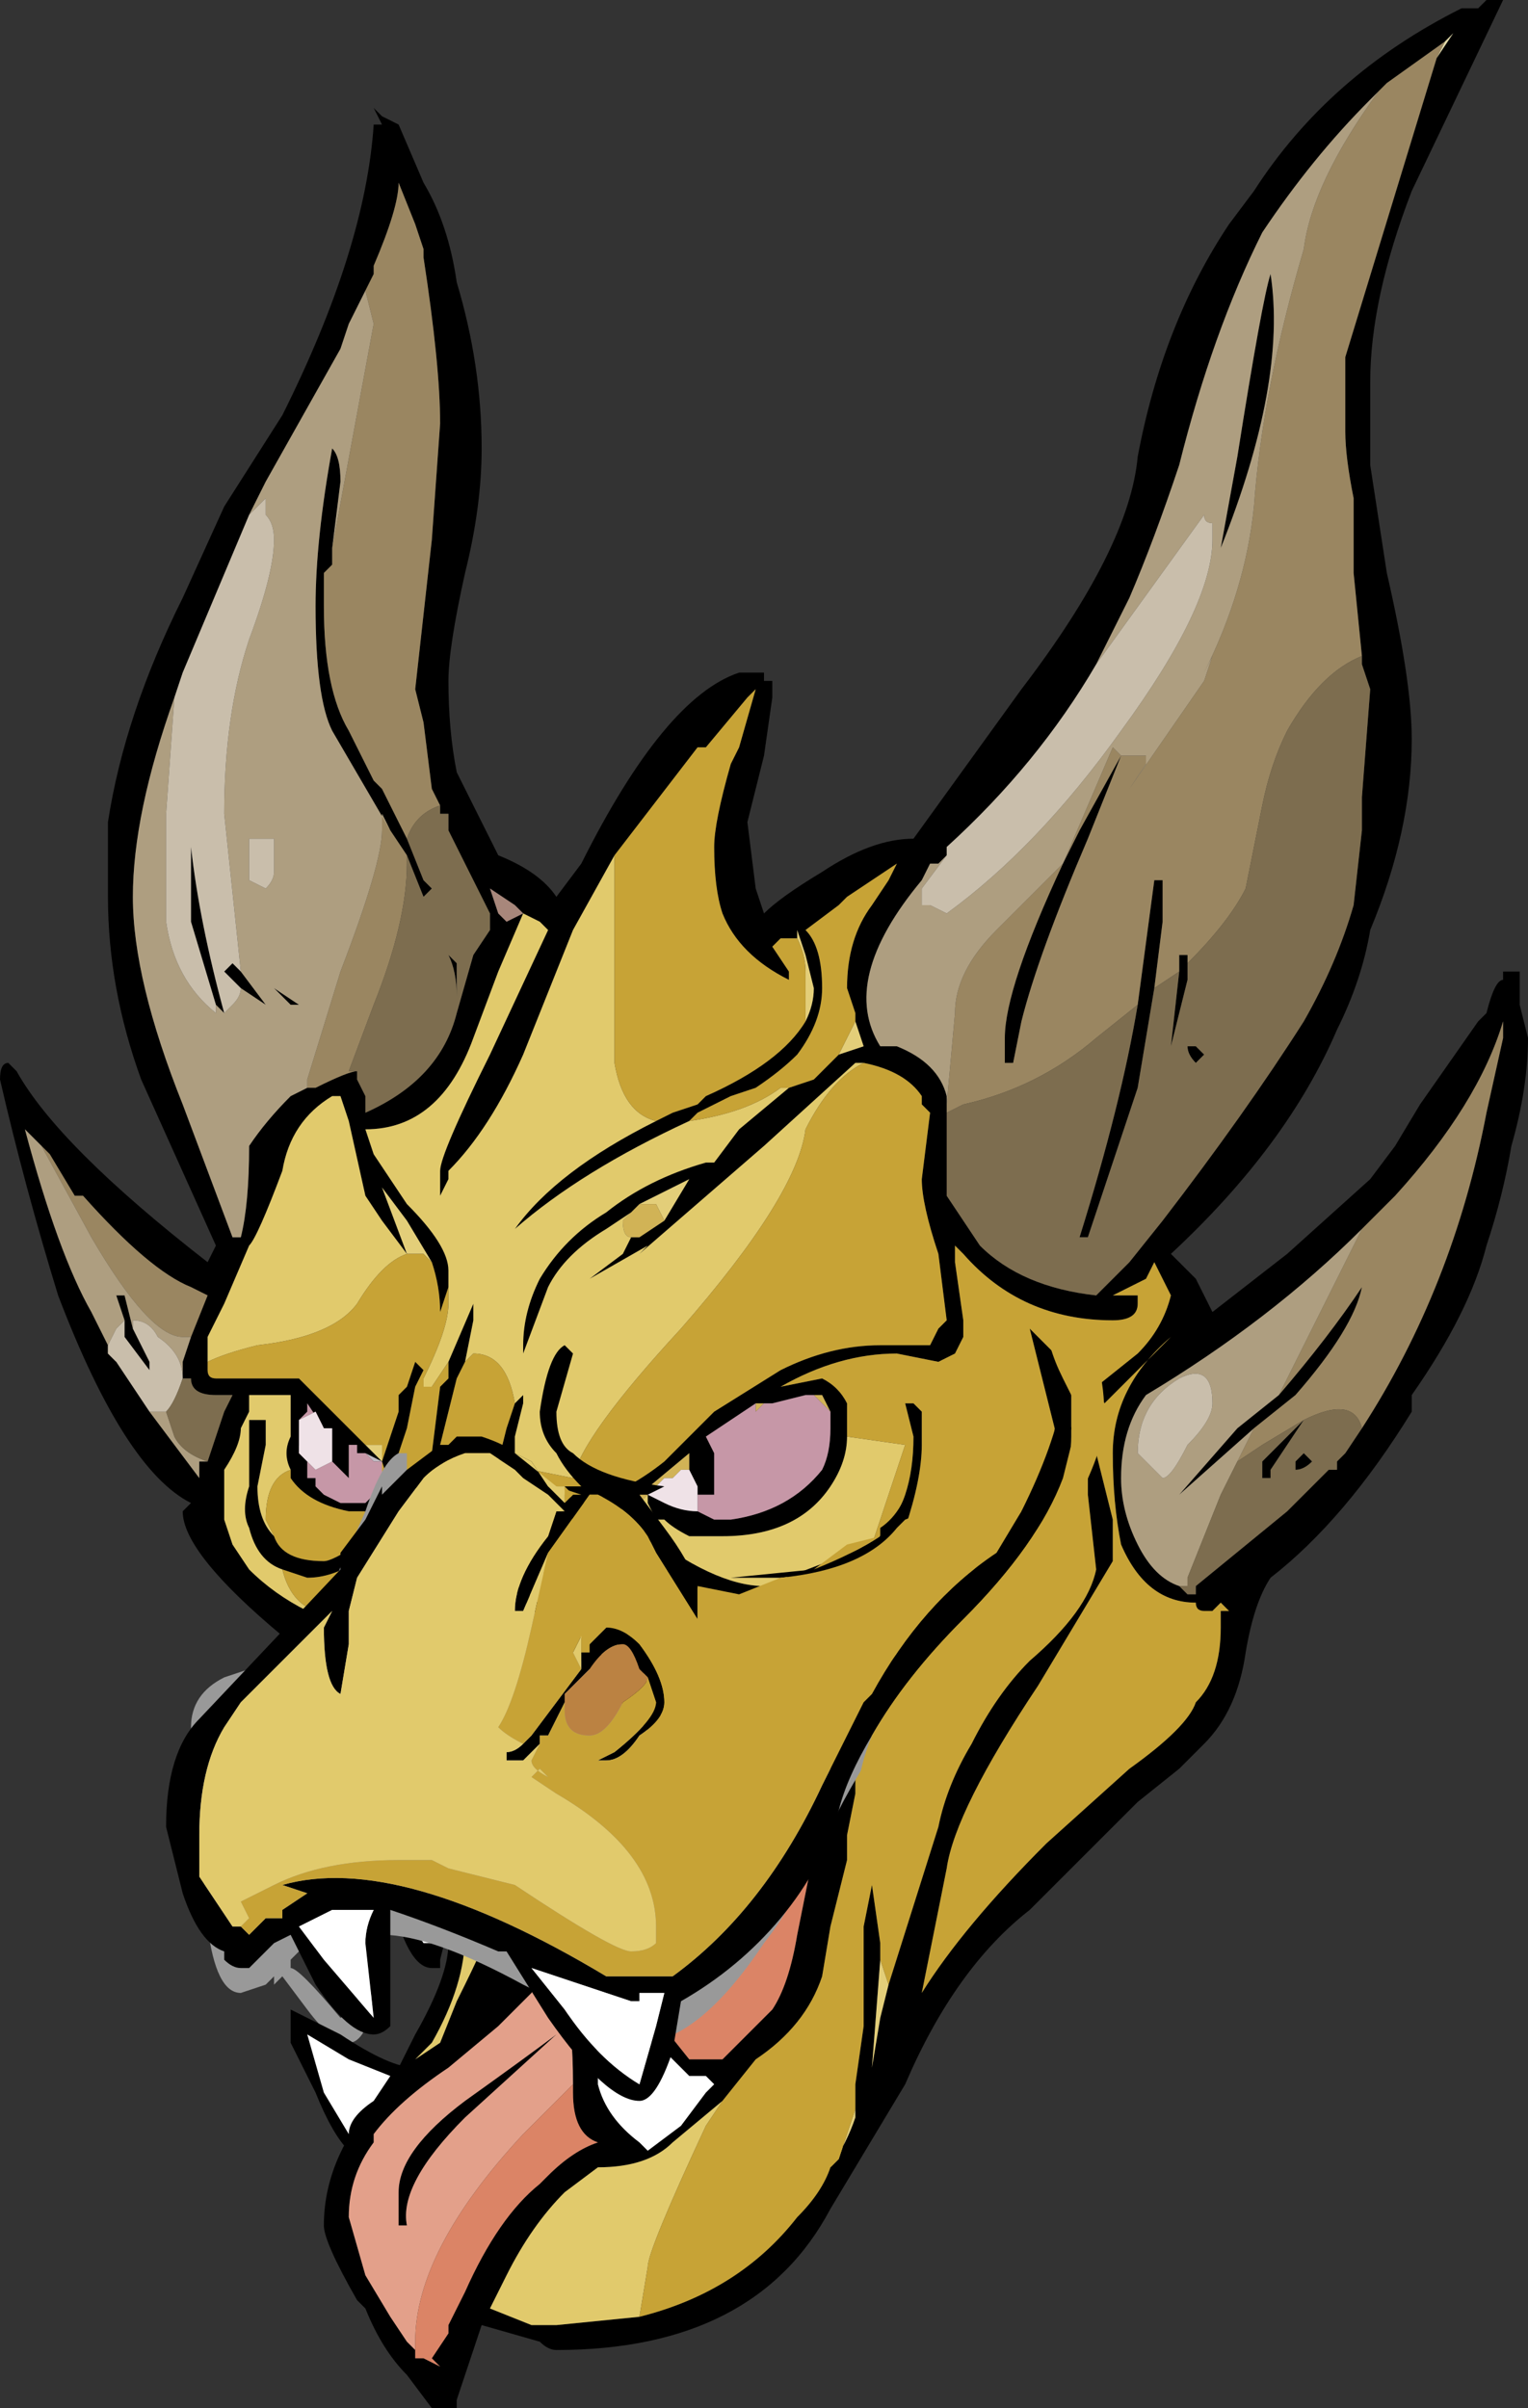 <?xml version="1.0" encoding="UTF-8" standalone="no"?>
<svg xmlns:ffdec="https://www.free-decompiler.com/flash" xmlns:xlink="http://www.w3.org/1999/xlink" ffdec:objectType="shape" height="14.5px" width="9.2px" xmlns="http://www.w3.org/2000/svg">
  <rect width="100%" height="100%" fill="#333333" stroke="none"/>
  <g transform="matrix(1.0, 0.0, 0.0, 1.0, 5.1, 11.0)">
    <path d="M3.6 -10.75 L3.25 -10.5 3.15 -10.4 Q2.8 -10.05 2.5 -9.6 2.2 -9.0 2.0 -8.2 1.85 -7.75 1.7 -7.4 L1.5 -7.0 Q1.15 -6.4 0.6 -5.9 L0.6 -5.85 0.55 -5.8 0.5 -5.8 0.45 -5.7 Q-0.05 -5.1 0.2 -4.7 L0.3 -4.7 Q0.55 -4.6 0.6 -4.4 L0.6 -4.3 0.6 -4.25 0.6 -3.8 0.8 -3.5 Q1.05 -3.25 1.5 -3.2 L1.7 -3.4 1.9 -3.65 Q2.4 -4.3 2.75 -4.85 2.95 -5.2 3.05 -5.55 L3.1 -6.0 3.1 -6.2 3.15 -6.85 3.1 -7.0 3.1 -7.05 3.05 -7.55 3.05 -8.0 Q3.0 -8.25 3.0 -8.4 L3.0 -8.85 3.55 -10.65 3.65 -10.8 3.6 -10.75 M1.65 -6.45 L1.45 -5.95 Q1.15 -5.25 1.05 -4.85 L1.0 -4.6 0.95 -4.6 0.95 -4.75 Q0.95 -5.05 1.3 -5.8 L1.4 -6.0 1.65 -6.45 1.65 -6.45 M1.75 -4.95 L1.85 -5.7 1.9 -5.7 1.9 -5.45 1.85 -5.05 1.75 -4.45 1.45 -3.55 1.4 -3.55 Q1.65 -4.35 1.75 -4.95 M2.0 -5.15 L2.0 -5.25 2.05 -5.25 2.05 -5.2 2.05 -5.1 1.95 -4.7 2.0 -5.15 M3.95 -11.0 L3.4 -9.85 Q3.15 -9.2 3.15 -8.7 L3.15 -8.2 3.25 -7.55 Q3.4 -6.9 3.4 -6.55 3.4 -6.0 3.15 -5.4 3.1 -5.1 2.95 -4.8 2.65 -4.1 1.95 -3.45 L2.1 -3.3 2.2 -3.1 2.65 -3.45 3.15 -3.9 3.3 -4.1 3.45 -4.35 3.8 -4.85 3.85 -4.9 Q3.9 -5.1 3.95 -5.1 L3.95 -5.15 4.05 -5.15 4.05 -4.95 4.1 -4.75 Q4.1 -4.45 4.0 -4.1 3.95 -3.8 3.85 -3.5 3.75 -3.1 3.4 -2.6 L3.4 -2.5 Q3.0 -1.85 2.55 -1.5 2.45 -1.35 2.4 -1.05 2.35 -0.7 2.15 -0.5 L2.0 -0.35 1.75 -0.15 1.1 0.5 Q0.65 0.85 0.35 1.55 L-0.1 2.3 Q-0.55 3.15 -1.75 3.15 -1.8 3.15 -1.85 3.1 L-2.2 3.0 -2.35 3.45 -2.35 3.5 -2.5 3.5 -2.65 3.3 Q-2.8 3.15 -2.9 2.9 L-2.95 2.85 Q-3.15 2.5 -3.15 2.4 -3.15 1.95 -2.75 1.55 L-2.6 1.25 Q-2.4 0.9 -2.4 0.7 L-2.4 0.6 -2.45 0.8 -2.45 0.85 -2.5 0.85 Q-2.65 0.85 -2.75 0.4 L-3.4 -1.15 Q-4.0 -1.65 -4.0 -1.9 L-3.95 -1.95 Q-4.35 -2.15 -4.75 -3.2 -4.95 -3.85 -5.1 -4.5 -5.1 -4.6 -5.05 -4.6 L-5.0 -4.55 Q-4.75 -4.1 -3.85 -3.4 L-3.8 -3.5 -4.25 -4.5 Q-4.45 -5.05 -4.45 -5.6 L-4.45 -6.05 Q-4.35 -6.7 -4.0 -7.4 L-3.75 -7.95 -3.4 -8.5 Q-2.9 -9.5 -2.85 -10.25 L-2.8 -10.25 -2.85 -10.35 -2.8 -10.3 -2.7 -10.25 -2.55 -9.9 Q-2.4 -9.65 -2.35 -9.3 -2.2 -8.8 -2.2 -8.3 -2.2 -7.95 -2.3 -7.55 -2.4 -7.1 -2.4 -6.9 -2.4 -6.6 -2.35 -6.35 -2.25 -6.15 -2.1 -5.85 -1.85 -5.75 -1.75 -5.6 L-1.6 -5.8 Q-1.1 -6.8 -0.65 -6.95 L-0.55 -6.95 Q-0.55 -7.0 -0.55 -6.95 L-0.5 -6.95 -0.5 -6.9 -0.45 -6.9 Q-0.45 -6.85 -0.45 -6.8 L-0.5 -6.45 -0.6 -6.05 -0.55 -5.65 -0.5 -5.5 Q-0.4 -5.6 -0.15 -5.75 0.15 -5.95 0.4 -5.95 L1.05 -6.85 Q1.7 -7.7 1.75 -8.25 1.9 -9.05 2.3 -9.65 L2.45 -9.85 Q2.9 -10.55 3.7 -10.95 L3.8 -10.95 3.85 -11.0 3.95 -11.0 M2.35 -8.25 Q2.5 -9.2 2.55 -9.35 2.65 -8.7 2.25 -7.7 L2.35 -8.25 M3.1 -2.4 Q3.65 -3.25 3.85 -4.3 L3.95 -4.75 3.95 -4.85 Q3.8 -4.35 3.3 -3.8 L3.1 -3.6 Q2.55 -3.05 1.8 -2.6 1.65 -2.4 1.65 -2.1 1.65 -1.9 1.75 -1.7 1.85 -1.5 2.0 -1.45 L2.05 -1.4 2.1 -1.4 2.1 -1.45 2.65 -1.9 2.9 -2.15 2.95 -2.15 2.95 -2.2 3.0 -2.25 3.1 -2.4 M2.6 -2.6 Q2.9 -2.95 3.1 -3.25 3.05 -3.0 2.7 -2.6 L2.45 -2.4 2.0 -2.0 2.35 -2.4 2.6 -2.6 M2.65 -2.35 L2.75 -2.45 2.55 -2.15 2.55 -2.1 2.5 -2.1 2.5 -2.2 2.65 -2.35 M0.05 -4.9 L0.0 -5.05 Q0.0 -5.35 0.15 -5.55 L0.25 -5.7 0.3 -5.8 0.0 -5.6 -0.05 -5.55 -0.25 -5.4 Q-0.15 -5.3 -0.15 -5.05 -0.15 -4.85 -0.3 -4.65 -0.4 -4.55 -0.55 -4.45 L-0.7 -4.4 -0.9 -4.3 -0.95 -4.25 Q-1.6 -3.95 -2.0 -3.6 -1.75 -3.95 -1.15 -4.25 L-1.05 -4.3 -0.9 -4.35 -0.85 -4.4 Q-0.4 -4.6 -0.25 -4.85 -0.2 -4.95 -0.2 -5.05 L-0.25 -5.25 -0.3 -5.4 -0.3 -5.35 Q-0.35 -5.35 -0.4 -5.35 L-0.45 -5.3 -0.35 -5.15 -0.35 -5.1 Q-0.65 -5.25 -0.75 -5.5 -0.8 -5.65 -0.8 -5.9 -0.8 -6.05 -0.7 -6.4 L-0.65 -6.5 -0.55 -6.85 -0.6 -6.8 -0.85 -6.5 -0.9 -6.5 -1.4 -5.85 -1.65 -5.4 -1.95 -4.65 Q-2.15 -4.2 -2.4 -3.95 L-2.4 -3.9 -2.45 -3.8 -2.45 -3.95 Q-2.45 -4.05 -2.15 -4.65 L-1.8 -5.4 -1.85 -5.45 -1.95 -5.5 -2.1 -5.15 -2.25 -4.75 Q-2.45 -4.2 -2.9 -4.2 L-2.85 -4.05 -2.65 -3.75 Q-2.4 -3.5 -2.4 -3.35 L-2.4 -3.25 -2.45 -3.1 Q-2.45 -3.25 -2.5 -3.4 L-2.65 -3.65 -2.8 -3.85 -2.65 -3.45 -2.8 -3.65 -2.9 -3.8 -3.0 -4.25 -3.05 -4.4 -3.1 -4.4 Q-3.35 -4.25 -3.4 -3.95 -3.55 -3.55 -3.6 -3.5 L-3.75 -3.15 -3.85 -2.95 -3.85 -2.8 -3.85 -2.75 Q-3.85 -2.7 -3.8 -2.7 L-3.3 -2.7 -2.9 -2.3 -2.8 -2.2 -2.7 -2.5 -2.7 -2.6 -2.65 -2.65 -2.6 -2.8 -2.55 -2.75 -2.6 -2.65 -2.65 -2.4 -2.75 -2.1 Q-2.65 -2.1 -2.45 -2.1 L-2.5 -2.25 -2.45 -2.65 -2.4 -2.7 -2.4 -2.8 -2.25 -3.15 -2.25 -3.05 -2.3 -2.8 -2.35 -2.7 -2.45 -2.3 -2.4 -2.0 -2.65 -2.0 -1.25 -0.85 -1.4 -1.15 -1.55 -1.3 -1.35 -1.55 -1.25 -1.5 -1.25 -1.4 -1.4 -1.35 -1.05 -0.5 -1.15 0.55 0.9 -1.7 1.05 -1.9 Q1.25 -2.15 1.25 -2.4 L1.1 -3.0 1.35 -2.75 1.35 -2.35 Q1.35 -1.85 0.65 -1.3 L0.4 -1.0 Q0.2 -0.65 0.05 -0.35 L0.05 -0.2 0.0 0.05 0.0 0.2 -0.1 0.6 -0.15 0.9 Q-0.25 1.2 -0.55 1.4 L-0.75 1.65 -1.05 1.9 Q-1.2 2.05 -1.5 2.05 L-1.7 2.2 Q-1.9 2.4 -2.05 2.7 L-2.15 2.9 -1.9 3.0 -1.75 3.0 -1.25 2.95 Q-0.65 2.8 -0.3 2.35 -0.15 2.2 -0.1 2.05 0.0 1.9 0.05 1.75 L0.05 1.7 0.05 1.55 0.1 1.2 0.1 0.6 0.15 0.35 0.2 0.7 0.2 0.8 0.15 1.45 0.2 1.15 0.25 0.95 0.55 0.0 Q0.6 -0.25 0.75 -0.5 0.9 -0.8 1.1 -1.0 1.45 -1.3 1.5 -1.55 L1.45 -2.0 1.45 -2.1 Q1.45 -2.2 1.5 -2.25 L1.6 -1.85 1.6 -1.6 1.15 -0.85 Q0.65 -0.1 0.6 0.25 L0.45 1.0 Q0.7 0.6 1.2 0.1 L1.7 -0.35 Q2.05 -0.6 2.1 -0.75 2.25 -0.9 2.25 -1.2 L2.25 -1.3 2.3 -1.3 2.25 -1.35 2.2 -1.3 2.15 -1.3 Q2.1 -1.3 2.1 -1.35 1.8 -1.35 1.65 -1.7 1.6 -1.95 1.6 -2.25 1.6 -2.65 1.95 -2.95 L1.55 -2.55 1.5 -2.65 1.75 -2.85 Q1.9 -3.0 1.95 -3.2 L1.85 -3.4 1.8 -3.3 1.6 -3.2 1.75 -3.2 1.75 -3.15 Q1.75 -3.05 1.6 -3.05 1.05 -3.05 0.7 -3.45 L0.65 -3.5 0.65 -3.4 0.7 -3.05 0.7 -2.95 0.65 -2.85 0.55 -2.8 0.3 -2.85 Q-0.05 -2.85 -0.4 -2.65 L-0.15 -2.7 Q-0.05 -2.65 0.0 -2.55 L0.0 -2.35 Q0.0 -2.2 -0.1 -2.05 -0.3 -1.75 -0.75 -1.75 L-0.95 -1.75 Q-1.05 -1.8 -1.1 -1.85 L-1.15 -1.85 -1.2 -1.95 -1.2 -2.0 -1.1 -1.95 Q-1.0 -1.9 -0.9 -1.9 L-0.8 -1.85 -0.7 -1.85 Q-0.35 -1.9 -0.15 -2.15 -0.1 -2.25 -0.1 -2.4 L-0.1 -2.5 -0.15 -2.6 -0.2 -2.6 -0.25 -2.6 -0.45 -2.55 -0.55 -2.55 -0.85 -2.35 -0.8 -2.25 -0.8 -2.0 -0.9 -2.0 -0.9 -2.05 -0.95 -2.15 -0.95 -2.25 -1.25 -2.0 -1.25 -1.95 -1.4 -1.9 -1.65 -1.85 -2.1 -2.2 -2.05 -2.4 -2.0 -2.55 -1.95 -2.6 -1.95 -2.55 -2.0 -2.35 -2.0 -2.2 -2.0 -2.15 -1.6 -1.95 Q-1.35 -2.0 -1.1 -2.2 L-0.8 -2.5 -0.4 -2.75 Q-0.1 -2.9 0.2 -2.9 L0.5 -2.9 0.55 -3.0 0.6 -3.05 0.55 -3.45 Q0.45 -3.75 0.45 -3.9 L0.5 -4.3 0.45 -4.35 0.45 -4.4 Q0.35 -4.55 0.1 -4.6 L0.05 -4.6 -0.5 -4.1 -1.25 -3.45 -1.2 -3.5 -1.55 -3.3 -1.35 -3.45 -1.3 -3.55 -1.25 -3.55 -1.1 -3.65 -0.95 -3.9 -1.25 -3.75 -1.3 -3.7 -1.45 -3.6 Q-1.7 -3.45 -1.8 -3.25 L-1.95 -2.85 -1.95 -2.9 Q-1.95 -3.1 -1.85 -3.3 -1.7 -3.55 -1.45 -3.7 -1.2 -3.9 -0.85 -4.0 L-0.8 -4.0 -0.65 -4.2 -0.35 -4.45 -0.2 -4.5 -0.05 -4.65 0.1 -4.7 0.05 -4.85 0.05 -4.9 M-0.55 -2.55 L-0.55 -2.55 -0.6 -2.55 -0.55 -2.55 M0.65 -3.5 L0.65 -3.5 M-2.8 -2.05 L-2.75 -2.05 -2.8 -2.2 -2.9 -2.25 -2.95 -2.25 -2.95 -2.3 -3.0 -2.3 -3.0 -2.1 -3.1 -2.2 -3.1 -2.4 -3.15 -2.4 -3.25 -2.55 -3.25 -2.5 -3.3 -2.45 -3.3 -2.3 -3.25 -2.2 -3.25 -2.1 -3.2 -2.1 -3.2 -2.05 -3.15 -2.0 -3.05 -1.95 -2.9 -1.95 -2.8 -2.05 M-2.65 -3.45 L-2.65 -3.45 M2.1 -4.7 L2.15 -4.65 2.1 -4.6 Q2.05 -4.65 2.05 -4.7 L2.1 -4.7 M2.0 -3.05 L2.0 -3.05 M2.7 -2.15 L2.7 -2.2 2.75 -2.25 2.8 -2.2 Q2.75 -2.15 2.7 -2.15 M0.15 -1.7 Q0.3 -1.85 0.35 -2.0 0.4 -2.15 0.4 -2.35 L0.35 -2.55 0.4 -2.55 0.45 -2.5 0.45 -2.3 Q0.45 -2.1 0.35 -1.8 L0.1 -1.45 0.0 -1.4 -0.45 -1.35 Q-0.8 -1.35 -1.0 -1.5 L-1.05 -1.55 -1.25 -1.8 Q-0.8 -1.45 -0.5 -1.45 L0.15 -1.7 M2.45 -1.55 L2.45 -1.55 M-2.9 -9.25 L-3.0 -9.05 -3.05 -8.9 -3.5 -8.1 -3.6 -7.9 -4.0 -6.95 -4.05 -6.8 Q-4.3 -6.1 -4.3 -5.6 -4.3 -5.1 -4.0 -4.35 L-3.7 -3.55 -3.65 -3.55 Q-3.6 -3.75 -3.6 -4.1 -3.5 -4.25 -3.35 -4.4 L-3.25 -4.45 -3.2 -4.45 Q-3.0 -4.55 -2.95 -4.55 L-2.95 -4.5 -2.9 -4.4 -2.9 -4.3 Q-2.45 -4.5 -2.35 -4.9 L-2.25 -5.25 -2.15 -5.4 -2.15 -5.5 -2.4 -6.0 -2.4 -6.1 -2.45 -6.1 -2.45 -6.15 -2.5 -6.25 -2.55 -6.65 -2.6 -6.85 -2.5 -7.75 -2.45 -8.45 Q-2.45 -8.8 -2.55 -9.45 L-2.55 -9.5 -2.6 -9.65 -2.7 -9.9 Q-2.7 -9.75 -2.85 -9.4 L-2.85 -9.35 -2.9 -9.25 M-3.65 -5.15 L-3.5 -4.95 -3.65 -5.05 -3.7 -5.1 -3.75 -5.15 -3.7 -5.2 -3.65 -5.15 M-3.75 -4.9 L-3.8 -4.95 -3.95 -5.45 -3.95 -5.9 Q-3.9 -5.45 -3.75 -4.9 M-2.75 -6.0 L-3.1 -6.6 Q-3.2 -6.8 -3.2 -7.35 -3.2 -7.75 -3.1 -8.3 -3.05 -8.25 -3.05 -8.1 L-3.1 -7.7 -3.1 -7.6 -3.15 -7.55 -3.15 -7.35 Q-3.15 -6.85 -3.0 -6.6 L-2.85 -6.3 -2.8 -6.25 -2.65 -5.95 -2.55 -5.7 -2.5 -5.65 -2.55 -5.6 -2.65 -5.85 -2.75 -6.0 M-2.0 -5.55 L-2.15 -5.65 -2.1 -5.5 -2.05 -5.45 -1.95 -5.5 -2.0 -5.55 M-2.4 -5.25 L-2.35 -5.2 -2.35 -5.1 Q-2.35 -5.05 -2.35 -5.0 -2.35 -5.15 -2.4 -5.25 M-4.8 -4.05 L-4.95 -4.2 Q-4.75 -3.45 -4.55 -3.1 L-4.4 -2.8 -4.2 -2.5 -3.9 -2.1 -3.9 -2.2 -3.85 -2.2 -3.75 -2.5 -3.7 -2.6 -3.8 -2.6 Q-3.95 -2.6 -3.95 -2.7 L-4.0 -2.7 -4.0 -2.8 -3.95 -2.95 -3.85 -3.2 -3.95 -3.25 Q-4.2 -3.35 -4.6 -3.8 L-4.65 -3.8 -4.8 -4.05 M-4.35 -3.05 L-4.4 -3.2 -4.35 -3.2 -4.3 -3.0 -4.2 -2.8 -4.2 -2.75 -4.35 -2.95 -4.35 -3.05 M-3.45 -5.05 L-3.3 -4.95 -3.35 -4.95 -3.45 -5.05 M-3.35 -2.15 Q-3.4 -2.25 -3.35 -2.35 L-3.35 -2.6 -3.6 -2.6 -3.6 -2.5 -3.65 -2.4 Q-3.65 -2.3 -3.75 -2.15 L-3.75 -1.85 -3.7 -1.7 -3.6 -1.55 Q-3.45 -1.4 -3.25 -1.3 L-3.2 -1.3 -2.95 -1.6 Q-3.1 -1.5 -3.25 -1.5 L-3.4 -1.55 Q-3.55 -1.6 -3.6 -1.8 -3.65 -1.9 -3.6 -2.05 L-3.6 -2.45 -3.5 -2.45 -3.5 -2.3 -3.55 -2.05 Q-3.55 -1.85 -3.45 -1.75 -3.4 -1.6 -3.15 -1.6 -3.1 -1.6 -2.95 -1.7 L-2.9 -1.9 -3.0 -1.9 Q-3.25 -1.95 -3.35 -2.1 L-3.35 -2.15 M-1.7 1.05 L-1.15 1.15 -0.95 1.4 -0.75 1.4 -0.45 1.1 Q-0.35 0.95 -0.3 0.65 L-0.2 0.15 -0.5 0.3 Q-0.65 1.05 -0.95 1.05 -1.05 1.05 -1.15 0.85 L-1.8 0.85 -1.9 1.0 -2.1 1.2 -2.4 1.45 Q-2.7 1.65 -2.85 1.85 L-2.85 1.9 Q-3.0 2.1 -3.0 2.35 L-2.9 2.7 -2.75 2.95 -2.65 3.1 -2.6 3.15 -2.6 3.2 -2.55 3.2 -2.45 3.25 -2.5 3.2 -2.4 3.05 -2.4 3.0 -2.3 2.8 Q-2.1 2.35 -1.85 2.15 L-1.8 2.1 Q-1.65 1.95 -1.5 1.9 -1.65 1.85 -1.65 1.6 L-1.65 1.55 Q-1.65 1.2 -1.7 1.05 M-0.8 1.55 L-0.85 1.5 -0.95 1.5 -1.2 1.25 -1.55 1.0 -1.5 1.4 -1.5 1.55 Q-1.45 1.75 -1.25 1.9 L-1.2 1.95 -1.0 1.8 -0.85 1.6 -0.8 1.55 M-2.35 0.2 L-2.65 0.55 -2.55 0.7 -2.5 0.7 -2.5 0.65 Q-2.45 0.35 -2.35 0.2 M-2.35 0.35 L-2.3 0.55 -2.3 0.65 Q-2.3 0.95 -2.5 1.3 L-2.6 1.4 -2.45 1.3 -2.35 1.05 Q-2.15 0.65 -2.15 0.6 L-2.35 0.35 M-2.3 1.75 Q-2.7 2.15 -2.65 2.4 L-2.7 2.4 -2.7 2.2 Q-2.7 1.95 -2.3 1.65 -1.95 1.4 -1.75 1.25 L-2.3 1.75 M-2.45 3.4 L-2.45 3.4" fill="#000000" fill-rule="evenodd" stroke="none"/>
    <path d="M-0.8 1.55 L-0.85 1.6 -1.0 1.8 -1.2 1.95 -1.25 1.9 Q-1.45 1.75 -1.5 1.55 L-1.5 1.4 -1.55 1.0 -1.2 1.25 -0.95 1.5 -0.85 1.5 -0.8 1.55 M-2.35 0.2 Q-2.45 0.35 -2.5 0.65 L-2.5 0.7 -2.55 0.7 -2.65 0.55 -2.35 0.2" fill="#ffffff" fill-rule="evenodd" stroke="none"/>
    <path d="M-0.05 -4.65 L0.05 -4.85 0.05 -4.9 0.05 -4.85 0.1 -4.7 -0.05 -4.65 M0.65 -3.5 L0.65 -3.5 M0.25 0.95 L0.2 1.15 0.15 1.45 0.2 0.8 0.25 0.95 M0.05 1.7 L0.05 1.75 Q0.0 1.9 -0.1 2.05 L-0.05 2.0 0.05 1.7 M-1.4 -1.35 L-1.25 -1.4 -1.4 -1.35 M-2.8 -2.2 L-2.9 -2.3 -2.8 -2.3 -2.8 -2.2 M-2.65 -3.45 L-2.8 -3.85 -2.65 -3.65 -2.5 -3.4 -2.55 -3.45 -2.65 -3.45 M-0.3 -5.35 L-0.3 -5.4 -0.25 -5.25 -0.2 -5.05 Q-0.2 -4.95 -0.25 -4.85 L-0.25 -5.15 Q-0.25 -5.25 -0.3 -5.35 M0.1 -1.45 L0.0 -1.4 0.1 -1.45 M-1.1 -3.65 L-1.15 -3.75 -1.25 -3.75 -0.95 -3.9 -1.1 -3.65" fill="#e3ce79" fill-rule="evenodd" stroke="none"/>
    <path d="M-1.3 -3.55 Q-1.35 -3.55 -1.35 -3.65 L-1.3 -3.7 -1.25 -3.75 -1.15 -3.75 -1.1 -3.65 -1.25 -3.55 -1.3 -3.55 M-2.0 -2.2 L-2.0 -2.35 -2.0 -2.2 M-1.25 -1.95 L-1.25 -2.0 -0.95 -2.25 -0.95 -2.15 -1.0 -2.15 -1.05 -2.1 -1.1 -2.1 -1.2 -2.0 -1.25 -1.95 M-0.55 -2.55 L-0.55 -2.55 -0.45 -2.55 -0.5 -2.55 -0.55 -2.5 -0.55 -2.55 M-0.2 -2.6 L-0.15 -2.6 -0.1 -2.5 -0.2 -2.6 M-1.4 -1.15 L-1.25 -0.85 -1.4 -1.15 M-2.65 -2.0 L-2.4 -2.0 -2.65 -2.0" fill="#d1b356" fill-rule="evenodd" stroke="none"/>
    <path d="M-0.1 -2.4 L-0.1 -2.4" fill="#e9d894" fill-rule="evenodd" stroke="none"/>
    <path d="M3.55 -10.65 L3.6 -10.75 3.65 -10.8 3.55 -10.65" fill="#e1d9a8" fill-rule="evenodd" stroke="none"/>
    <path d="M-0.55 -2.55 L-0.6 -2.55 -0.55 -2.55 M-3.25 -2.5 L-3.25 -2.55 -3.25 -2.5 M-2.9 -2.25 L-2.8 -2.2 -2.85 -2.2 -2.9 -2.25 M-2.8 -2.15 L-2.8 -2.2 -2.8 -2.15" fill="#c1bac2" fill-rule="evenodd" stroke="none"/>
    <path d="M-0.9 -2.0 L-0.8 -2.0 -0.8 -2.25 -0.85 -2.35 -0.55 -2.55 -0.55 -2.5 -0.5 -2.55 -0.45 -2.55 -0.25 -2.6 -0.2 -2.6 -0.1 -2.5 -0.1 -2.4 Q-0.1 -2.25 -0.15 -2.15 -0.35 -1.9 -0.7 -1.85 L-0.8 -1.85 -0.9 -1.9 -0.9 -2.0 M-0.6 -2.55 L-0.55 -2.55 -0.6 -2.55 M-2.8 -2.05 L-2.9 -1.95 -3.05 -1.95 -3.15 -2.0 -3.2 -2.05 -3.2 -2.1 -3.25 -2.1 -3.25 -2.2 -3.3 -2.3 -3.3 -2.25 -3.2 -2.15 -3.1 -2.2 -3.0 -2.1 -3.0 -2.3 -2.95 -2.3 -2.95 -2.25 -2.9 -2.25 -2.85 -2.2 -2.8 -2.2 -2.8 -2.15 -2.8 -2.05 M-3.3 -2.45 L-3.25 -2.5 -3.25 -2.55 -3.15 -2.4 -3.2 -2.5 -3.3 -2.45 M-0.1 -2.4 L-0.1 -2.4" fill="#c697a7" fill-rule="evenodd" stroke="none"/>
    <path d="M-0.95 -2.15 L-0.9 -2.05 -0.9 -2.0 -0.9 -1.9 Q-1.0 -1.9 -1.1 -1.95 L-1.2 -2.0 -1.2 -1.95 -1.2 -2.0 -1.1 -2.1 -1.05 -2.1 -1.0 -2.15 -0.95 -2.15 M-3.3 -2.3 L-3.3 -2.45 -3.2 -2.5 -3.15 -2.4 -3.1 -2.4 -3.1 -2.2 -3.2 -2.15 -3.3 -2.25 -3.3 -2.3" fill="#efe2e7" fill-rule="evenodd" stroke="none"/>
    <path d="M-1.8 0.85 L-1.7 1.05 Q-1.65 1.2 -1.65 1.55 L-1.95 1.85 Q-2.6 2.55 -2.6 3.1 L-2.6 3.15 -2.65 3.1 -2.75 2.95 -2.9 2.7 -3.0 2.35 Q-3.0 2.1 -2.85 1.9 L-2.85 1.85 Q-2.7 1.65 -2.4 1.45 L-2.1 1.2 -1.9 1.0 -1.8 0.85 M-2.3 1.75 L-1.75 1.25 Q-1.95 1.4 -2.3 1.65 -2.7 1.95 -2.7 2.2 L-2.7 2.4 -2.65 2.4 Q-2.7 2.15 -2.3 1.75" fill="#e3a08a" fill-rule="evenodd" stroke="none"/>
    <path d="M-1.8 0.85 L-1.15 0.85 Q-1.05 1.05 -0.95 1.05 -0.65 1.05 -0.5 0.3 L-0.2 0.15 -0.3 0.65 Q-0.35 0.95 -0.45 1.1 L-0.75 1.4 -0.95 1.4 -1.15 1.15 -1.7 1.05 -1.8 0.85 M-1.65 1.55 L-1.65 1.6 Q-1.65 1.85 -1.5 1.9 -1.65 1.95 -1.8 2.1 L-1.85 2.15 Q-2.1 2.35 -2.3 2.8 L-2.4 3.0 -2.4 3.05 -2.5 3.2 -2.45 3.25 -2.55 3.2 -2.6 3.2 -2.6 3.15 -2.6 3.1 Q-2.6 2.55 -1.95 1.85 L-1.65 1.55" fill="#db8466" fill-rule="evenodd" stroke="none"/>
    <path d="M-2.0 -5.55 L-1.95 -5.5 -2.05 -5.45 -2.1 -5.5 -2.15 -5.65 -2.0 -5.55" fill="#a8877b" fill-rule="evenodd" stroke="none"/>
    <path d="M-0.95 -4.25 Q-0.6 -4.3 -0.4 -4.45 L-0.35 -4.45 -0.65 -4.2 -0.8 -4.0 -0.85 -4.0 Q-1.2 -3.9 -1.45 -3.7 -1.7 -3.55 -1.85 -3.3 -1.95 -3.1 -1.95 -2.9 L-1.95 -2.85 -1.8 -3.25 Q-1.7 -3.45 -1.45 -3.6 L-1.3 -3.7 -1.35 -3.65 Q-1.35 -3.55 -1.3 -3.55 L-1.35 -3.45 -1.55 -3.3 -1.2 -3.5 -1.25 -3.45 -0.5 -4.1 0.05 -4.6 0.1 -4.6 Q-0.1 -4.5 -0.25 -4.2 -0.3 -3.8 -1.0 -3.0 -1.6 -2.35 -1.65 -2.1 L-1.9 -2.15 -2.0 -2.15 -2.0 -2.2 -2.0 -2.35 -1.95 -2.55 -1.95 -2.6 -2.0 -2.55 Q-2.05 -2.85 -2.25 -2.85 L-2.3 -2.8 -2.25 -3.05 -2.25 -3.15 -2.4 -2.8 -2.5 -2.65 -2.55 -2.65 -2.55 -2.7 Q-2.4 -3.0 -2.4 -3.15 L-2.4 -3.25 -2.4 -3.35 Q-2.4 -3.5 -2.65 -3.75 L-2.85 -4.05 -2.9 -4.2 Q-2.45 -4.2 -2.25 -4.75 L-2.1 -5.15 -1.95 -5.5 -1.85 -5.45 -1.8 -5.4 -2.15 -4.65 Q-2.45 -4.05 -2.45 -3.95 L-2.45 -3.8 -2.4 -3.9 -2.4 -3.95 Q-2.15 -4.2 -1.95 -4.65 L-1.65 -5.4 -1.4 -5.85 -1.4 -4.6 Q-1.35 -4.3 -1.15 -4.25 -1.75 -3.95 -2.0 -3.6 -1.6 -3.95 -0.95 -4.25 M-1.4 -1.9 L-1.25 -1.95 -1.2 -2.0 -1.2 -1.95 -1.15 -1.85 -1.1 -1.85 Q-1.05 -1.8 -0.95 -1.75 L-0.75 -1.75 Q-0.3 -1.75 -0.1 -2.05 0.0 -2.2 0.0 -2.35 L0.35 -2.3 0.15 -1.7 -0.5 -1.45 Q-0.8 -1.45 -1.25 -1.8 L-1.05 -1.55 -1.25 -1.5 -1.35 -1.55 -1.4 -1.9 M-1.25 2.95 L-1.75 3.0 -1.9 3.0 -2.15 2.9 -2.05 2.7 Q-1.9 2.4 -1.7 2.2 L-1.5 2.05 Q-1.2 2.05 -1.05 1.9 L-0.75 1.65 -0.85 1.8 Q-1.2 2.55 -1.2 2.65 L-1.25 2.95 M-1.15 0.55 L-1.05 -0.5 -1.15 0.55 M-1.55 -1.3 L-1.4 -1.15 -1.25 -0.85 -2.65 -2.0 -2.4 -2.0 -1.55 -1.3 M-3.85 -2.8 L-3.85 -2.95 -3.75 -3.15 -3.6 -3.5 Q-3.55 -3.55 -3.4 -3.95 -3.35 -4.25 -3.1 -4.4 L-3.05 -4.4 -3.0 -4.25 -2.9 -3.8 -2.8 -3.65 -2.65 -3.45 Q-2.8 -3.4 -2.95 -3.15 -3.1 -2.95 -3.55 -2.9 -3.75 -2.85 -3.85 -2.8 M-3.2 -1.3 L-3.25 -1.3 Q-3.45 -1.4 -3.6 -1.55 L-3.7 -1.7 -3.75 -1.85 -3.75 -2.15 Q-3.65 -2.3 -3.65 -2.4 L-3.6 -2.5 -3.6 -2.6 -3.35 -2.6 -3.35 -2.35 Q-3.4 -2.25 -3.35 -2.15 -3.5 -2.1 -3.5 -1.85 L-3.45 -1.75 Q-3.55 -1.85 -3.55 -2.05 L-3.5 -2.3 -3.5 -2.45 -3.6 -2.45 -3.6 -2.05 Q-3.65 -1.9 -3.6 -1.8 -3.55 -1.6 -3.4 -1.55 -3.35 -1.35 -3.2 -1.3 M-2.35 0.35 L-2.15 0.6 Q-2.15 0.65 -2.35 1.05 L-2.45 1.3 -2.6 1.4 -2.5 1.3 Q-2.3 0.95 -2.3 0.65 L-2.3 0.55 -2.35 0.35" fill="#e1ca6c" fill-rule="evenodd" stroke="none"/>
    <path d="M-0.95 -4.25 L-0.9 -4.3 -0.7 -4.4 -0.55 -4.45 Q-0.4 -4.55 -0.3 -4.65 -0.15 -4.85 -0.15 -5.05 -0.15 -5.3 -0.25 -5.4 L-0.05 -5.55 0.0 -5.6 0.3 -5.8 0.25 -5.7 0.15 -5.55 Q0.0 -5.35 0.0 -5.05 L0.05 -4.9 0.05 -4.85 -0.05 -4.65 -0.2 -4.5 -0.35 -4.45 -0.4 -4.45 Q-0.6 -4.3 -0.95 -4.25 M0.1 -4.6 Q0.35 -4.55 0.45 -4.4 L0.45 -4.35 0.5 -4.3 0.45 -3.9 Q0.45 -3.75 0.55 -3.45 L0.6 -3.05 0.55 -3.0 0.5 -2.9 0.2 -2.9 Q-0.1 -2.9 -0.4 -2.75 L-0.8 -2.5 -1.1 -2.2 Q-1.35 -2.0 -1.6 -1.95 L-2.0 -2.15 -1.9 -2.15 -1.65 -2.1 Q-1.6 -2.35 -1.0 -3.0 -0.3 -3.8 -0.25 -4.2 -0.1 -4.5 0.1 -4.6 M-2.0 -2.55 L-2.05 -2.4 -2.1 -2.2 -1.65 -1.85 -1.4 -1.9 -1.35 -1.55 -1.55 -1.3 -2.4 -2.0 -2.45 -2.3 -2.35 -2.7 -2.3 -2.8 -2.25 -2.85 Q-2.05 -2.85 -2.0 -2.55 M0.0 -2.35 L0.0 -2.55 Q-0.05 -2.65 -0.15 -2.7 L-0.4 -2.65 Q-0.05 -2.85 0.3 -2.85 L0.55 -2.8 0.65 -2.85 0.7 -2.95 0.7 -3.05 0.65 -3.4 0.65 -3.5 0.7 -3.45 Q1.05 -3.05 1.6 -3.05 1.75 -3.05 1.75 -3.15 L1.75 -3.2 1.6 -3.2 1.8 -3.3 1.85 -3.4 1.95 -3.2 Q1.9 -3.0 1.75 -2.85 L1.5 -2.65 1.55 -2.55 1.95 -2.95 Q1.6 -2.65 1.6 -2.25 1.6 -1.95 1.65 -1.7 1.8 -1.35 2.1 -1.35 2.1 -1.3 2.15 -1.3 L2.2 -1.3 2.25 -1.35 2.3 -1.3 2.25 -1.3 2.25 -1.2 Q2.25 -0.9 2.1 -0.75 2.05 -0.6 1.7 -0.35 L1.2 0.1 Q0.7 0.6 0.45 1.0 L0.6 0.25 Q0.65 -0.1 1.15 -0.85 L1.6 -1.6 1.6 -1.85 1.5 -2.25 Q1.45 -2.2 1.45 -2.1 L1.45 -2.0 1.5 -1.55 Q1.45 -1.3 1.1 -1.0 0.9 -0.8 0.75 -0.5 0.6 -0.25 0.55 0.0 L0.25 0.95 0.2 0.8 0.2 0.7 0.15 0.35 0.1 0.6 0.1 1.2 0.05 1.55 0.05 1.7 -0.05 2.0 -0.1 2.05 Q-0.15 2.2 -0.3 2.35 -0.65 2.8 -1.25 2.95 L-1.2 2.65 Q-1.2 2.55 -0.85 1.8 L-0.75 1.65 -0.55 1.4 Q-0.25 1.2 -0.15 0.9 L-0.1 0.6 0.0 0.2 0.0 0.05 0.05 -0.2 0.05 -0.35 Q0.2 -0.65 0.4 -1.0 L0.65 -1.3 Q1.35 -1.85 1.35 -2.35 L1.35 -2.75 1.1 -3.0 1.25 -2.4 Q1.25 -2.15 1.05 -1.9 L0.9 -1.7 -1.15 0.55 -1.05 -0.5 -1.4 -1.35 -1.25 -1.4 -1.25 -1.5 -1.05 -1.55 -1.0 -1.5 Q-0.8 -1.35 -0.45 -1.35 L0.0 -1.4 0.1 -1.45 0.35 -1.8 Q0.45 -2.1 0.45 -2.3 L0.45 -2.5 0.4 -2.55 0.35 -2.55 0.4 -2.35 Q0.4 -2.15 0.35 -2.0 0.3 -1.85 0.15 -1.7 L0.35 -2.3 0.0 -2.35 M-2.4 -2.8 L-2.4 -2.7 -2.45 -2.65 -2.5 -2.25 -2.45 -2.1 Q-2.65 -2.1 -2.75 -2.1 L-2.65 -2.4 -2.6 -2.65 -2.55 -2.75 -2.6 -2.8 -2.65 -2.65 -2.7 -2.6 -2.7 -2.5 -2.8 -2.2 -2.75 -2.05 -2.8 -2.05 -2.8 -2.15 -2.8 -2.2 -2.8 -2.3 -2.9 -2.3 -3.3 -2.7 -3.8 -2.7 Q-3.85 -2.7 -3.85 -2.75 L-3.85 -2.8 Q-3.75 -2.85 -3.55 -2.9 -3.1 -2.95 -2.95 -3.15 -2.8 -3.4 -2.65 -3.45 L-2.65 -3.45 -2.55 -3.45 -2.5 -3.4 Q-2.45 -3.25 -2.45 -3.1 L-2.4 -3.25 -2.4 -3.15 Q-2.4 -3.0 -2.55 -2.7 L-2.55 -2.65 -2.5 -2.65 -2.4 -2.8 M-1.4 -5.85 L-0.9 -6.5 -0.85 -6.5 -0.6 -6.8 -0.55 -6.85 -0.65 -6.5 -0.7 -6.4 Q-0.8 -6.05 -0.8 -5.9 -0.8 -5.65 -0.75 -5.5 -0.65 -5.25 -0.35 -5.1 L-0.35 -5.15 -0.45 -5.3 -0.4 -5.35 Q-0.35 -5.35 -0.3 -5.35 -0.25 -5.25 -0.25 -5.15 L-0.25 -4.85 Q-0.4 -4.6 -0.85 -4.4 L-0.9 -4.35 -1.05 -4.3 -1.15 -4.25 Q-1.35 -4.3 -1.4 -4.6 L-1.4 -5.85 M-3.2 -1.3 Q-3.35 -1.35 -3.4 -1.55 L-3.25 -1.5 Q-3.1 -1.5 -2.95 -1.6 L-3.2 -1.3 M-3.45 -1.75 L-3.5 -1.85 Q-3.5 -2.1 -3.35 -2.15 L-3.35 -2.1 Q-3.25 -1.95 -3.0 -1.9 L-2.9 -1.9 -2.95 -1.7 Q-3.1 -1.6 -3.15 -1.6 -3.4 -1.6 -3.45 -1.75" fill="#c7a336" fill-rule="evenodd" stroke="none"/>
    <path d="M3.6 -10.75 L3.55 -10.65 3.0 -8.85 3.0 -8.4 Q3.0 -8.25 3.05 -8.0 L3.05 -7.55 3.1 -7.05 Q2.85 -6.95 2.65 -6.6 2.55 -6.4 2.5 -6.15 L2.4 -5.65 Q2.3 -5.45 2.05 -5.2 L2.05 -5.25 2.0 -5.25 2.0 -5.15 1.85 -5.05 1.9 -5.45 1.9 -5.7 1.85 -5.7 1.75 -4.95 1.5 -4.75 Q1.15 -4.45 0.7 -4.35 L0.6 -4.3 0.6 -4.25 0.6 -4.3 0.6 -4.35 0.65 -4.9 Q0.65 -5.15 0.9 -5.4 L1.3 -5.8 1.6 -6.5 1.65 -6.45 1.8 -6.45 1.8 -6.4 1.7 -6.25 2.15 -6.9 2.2 -7.05 2.15 -6.95 Q2.4 -7.45 2.45 -7.95 2.5 -8.65 2.75 -9.5 2.8 -9.9 3.2 -10.45 L3.25 -10.5 3.6 -10.75 M1.65 -6.45 L1.4 -6.0 1.3 -5.8 Q0.95 -5.05 0.95 -4.75 L0.95 -4.6 1.0 -4.6 1.05 -4.85 Q1.15 -5.25 1.45 -5.95 L1.65 -6.45 M3.1 -3.6 L3.3 -3.8 Q3.8 -4.35 3.95 -4.85 L3.95 -4.75 3.85 -4.3 Q3.65 -3.25 3.1 -2.4 3.05 -2.6 2.75 -2.45 L2.5 -2.3 2.35 -2.2 2.45 -2.4 2.7 -2.6 Q3.05 -3.0 3.1 -3.25 2.9 -2.95 2.6 -2.6 L3.1 -3.6 M2.65 -2.35 L2.75 -2.45 2.65 -2.35 M2.05 -1.4 L2.0 -1.45 2.05 -1.4 M-3.25 -4.45 L-3.25 -4.5 -3.05 -5.15 Q-2.8 -5.8 -2.8 -6.0 L-2.8 -6.1 -2.75 -6.0 -2.65 -5.85 -2.65 -5.8 Q-2.65 -5.45 -2.85 -4.95 L-3.0 -4.55 -2.95 -4.55 Q-3.0 -4.55 -3.2 -4.45 L-3.25 -4.45 M-3.1 -7.7 L-2.85 -9.05 -2.9 -9.25 -2.85 -9.35 -2.85 -9.4 Q-2.7 -9.75 -2.7 -9.9 L-2.6 -9.65 -2.55 -9.5 -2.55 -9.45 Q-2.45 -8.8 -2.45 -8.45 L-2.5 -7.75 -2.6 -6.85 -2.55 -6.65 -2.5 -6.25 -2.45 -6.15 Q-2.6 -6.1 -2.65 -5.95 L-2.8 -6.25 -2.85 -6.3 -3.0 -6.6 Q-3.15 -6.85 -3.15 -7.35 L-3.15 -7.55 -3.1 -7.6 -3.1 -7.7 M-3.95 -2.95 L-4.0 -2.95 Q-4.2 -2.95 -4.55 -3.55 L-4.85 -4.1 -4.8 -4.05 -4.65 -3.8 -4.6 -3.8 Q-4.2 -3.35 -3.95 -3.25 L-3.85 -3.2 -3.95 -2.95" fill="#9a8661" fill-rule="evenodd" stroke="none"/>
    <path d="M3.25 -10.5 L3.2 -10.45 Q2.8 -9.9 2.75 -9.5 2.5 -8.65 2.45 -7.95 2.4 -7.45 2.15 -6.95 L2.2 -7.05 2.15 -6.9 1.7 -6.25 1.8 -6.4 1.8 -6.45 1.65 -6.45 1.6 -6.5 1.3 -5.8 0.9 -5.4 Q0.65 -5.15 0.65 -4.9 L0.6 -4.35 0.6 -4.3 0.6 -4.4 Q0.55 -4.6 0.3 -4.7 L0.2 -4.7 Q-0.05 -5.1 0.45 -5.7 L0.5 -5.8 0.55 -5.8 0.6 -5.85 0.45 -5.65 0.45 -5.55 0.5 -5.55 0.6 -5.5 Q1.15 -5.9 1.65 -6.6 2.2 -7.35 2.2 -7.75 L2.2 -7.85 Q2.15 -7.85 2.15 -7.9 L1.5 -7.0 1.7 -7.4 Q1.85 -7.75 2.0 -8.2 2.2 -9.0 2.5 -9.6 2.8 -10.05 3.15 -10.4 L3.25 -10.5 M2.35 -8.25 L2.25 -7.7 Q2.65 -8.7 2.55 -9.35 2.5 -9.2 2.35 -8.25 M3.1 -3.6 L2.6 -2.6 2.35 -2.4 2.0 -2.0 2.45 -2.4 2.35 -2.2 2.25 -2.0 2.05 -1.5 2.05 -1.45 2.0 -1.45 Q1.85 -1.5 1.75 -1.7 1.65 -1.9 1.65 -2.1 1.65 -2.4 1.8 -2.6 2.55 -3.05 3.1 -3.6 M1.65 -6.45 L1.65 -6.45 M1.75 -2.25 L1.9 -2.1 Q1.95 -2.1 2.05 -2.3 2.2 -2.45 2.2 -2.55 2.2 -2.8 2.0 -2.7 1.75 -2.55 1.75 -2.25 M-3.6 -7.9 L-3.5 -8.1 -3.05 -8.9 -3.0 -9.05 -2.9 -9.25 -2.85 -9.05 -3.1 -7.7 -3.05 -8.1 Q-3.05 -8.25 -3.1 -8.3 -3.2 -7.75 -3.2 -7.35 -3.2 -6.8 -3.1 -6.6 L-2.75 -6.0 -2.8 -6.1 -2.8 -6.0 Q-2.8 -5.8 -3.05 -5.15 L-3.25 -4.5 -3.25 -4.45 -3.35 -4.4 Q-3.5 -4.25 -3.6 -4.1 -3.6 -3.75 -3.65 -3.55 L-3.7 -3.55 -4.0 -4.35 Q-4.3 -5.1 -4.3 -5.6 -4.3 -6.1 -4.05 -6.8 L-4.1 -6.1 -4.1 -5.45 Q-4.05 -5.1 -3.8 -4.9 L-3.8 -4.95 -3.75 -4.9 -3.7 -4.95 Q-3.65 -5.0 -3.65 -5.05 L-3.7 -5.1 -3.65 -5.05 -3.5 -4.95 -3.65 -5.15 -3.75 -6.1 Q-3.75 -6.7 -3.6 -7.15 -3.45 -7.55 -3.45 -7.75 -3.45 -7.85 -3.5 -7.9 L-3.5 -8.0 -3.6 -7.9 M-3.5 -5.95 L-3.6 -5.95 -3.6 -5.7 -3.5 -5.65 Q-3.45 -5.7 -3.45 -5.75 L-3.45 -5.95 -3.5 -5.95 M-4.4 -2.8 L-4.55 -3.1 Q-4.75 -3.45 -4.95 -4.2 L-4.8 -4.05 -4.85 -4.1 -4.55 -3.55 Q-4.2 -2.95 -4.0 -2.95 L-3.95 -2.95 -4.0 -2.8 -4.0 -2.7 Q-4.0 -2.85 -4.15 -2.95 -4.2 -3.05 -4.3 -3.05 L-4.3 -3.0 -4.35 -3.2 -4.4 -3.2 -4.35 -3.05 -4.4 -3.0 -4.45 -2.9 -4.45 -2.85 -4.4 -2.8 M-3.45 -5.05 L-3.35 -4.95 -3.3 -4.95 -3.45 -5.05 M-3.85 -2.2 L-3.9 -2.2 -3.9 -2.1 -4.2 -2.5 -4.1 -2.5 -4.05 -2.35 Q-4.0 -2.25 -3.85 -2.2" fill="#ae9e80" fill-rule="evenodd" stroke="none"/>
    <path d="M1.5 -7.0 L2.15 -7.9 Q2.15 -7.85 2.2 -7.85 L2.2 -7.75 Q2.2 -7.35 1.65 -6.6 1.15 -5.9 0.6 -5.5 L0.5 -5.55 0.45 -5.55 0.45 -5.65 0.6 -5.85 0.6 -5.9 Q1.15 -6.4 1.5 -7.0 M1.75 -2.25 Q1.75 -2.55 2.0 -2.7 2.2 -2.8 2.2 -2.55 2.2 -2.45 2.05 -2.3 1.95 -2.1 1.9 -2.1 L1.75 -2.25 M-3.6 -7.9 L-3.5 -8.0 -3.5 -7.9 Q-3.45 -7.85 -3.45 -7.75 -3.45 -7.55 -3.6 -7.15 -3.75 -6.7 -3.75 -6.1 L-3.65 -5.15 -3.7 -5.2 -3.75 -5.15 -3.7 -5.1 -3.65 -5.05 Q-3.65 -5.0 -3.7 -4.95 L-3.75 -4.9 Q-3.9 -5.45 -3.95 -5.9 L-3.95 -5.45 -3.8 -4.95 -3.8 -4.9 Q-4.05 -5.1 -4.1 -5.45 L-4.1 -6.1 -4.05 -6.8 -4.0 -6.95 -3.6 -7.9 M-3.5 -5.95 L-3.45 -5.95 -3.45 -5.75 Q-3.45 -5.7 -3.5 -5.65 L-3.6 -5.7 -3.6 -5.95 -3.5 -5.95 M-4.4 -2.8 L-4.45 -2.85 -4.45 -2.9 -4.4 -3.0 -4.35 -3.05 -4.35 -2.95 -4.2 -2.75 -4.2 -2.8 -4.3 -3.0 -4.3 -3.05 Q-4.2 -3.05 -4.15 -2.95 -4.0 -2.85 -4.0 -2.7 -4.05 -2.55 -4.1 -2.5 L-4.2 -2.5 -4.4 -2.8" fill="#c9beab" fill-rule="evenodd" stroke="none"/>
    <path d="M0.6 -4.25 L0.6 -4.3 0.7 -4.35 Q1.15 -4.45 1.5 -4.75 L1.75 -4.95 Q1.65 -4.35 1.4 -3.55 L1.45 -3.55 1.75 -4.45 1.85 -5.05 2.0 -5.15 1.95 -4.7 2.05 -5.1 2.05 -5.2 Q2.3 -5.45 2.4 -5.65 L2.5 -6.15 Q2.55 -6.4 2.65 -6.6 2.85 -6.95 3.1 -7.05 L3.1 -7.0 3.15 -6.85 3.1 -6.2 3.1 -6.0 3.05 -5.55 Q2.95 -5.2 2.75 -4.85 2.4 -4.3 1.9 -3.65 L1.7 -3.4 1.5 -3.2 Q1.05 -3.25 0.8 -3.5 L0.6 -3.8 0.6 -4.25 M2.35 -2.2 L2.5 -2.3 2.75 -2.45 2.65 -2.35 2.5 -2.2 2.5 -2.1 2.55 -2.1 2.55 -2.15 2.75 -2.45 Q3.05 -2.6 3.1 -2.4 L3.0 -2.25 2.95 -2.2 2.95 -2.15 2.9 -2.15 2.65 -1.9 2.1 -1.45 2.1 -1.4 2.05 -1.4 2.0 -1.45 2.05 -1.45 2.05 -1.5 2.25 -2.0 2.35 -2.2 M2.1 -4.7 L2.05 -4.7 Q2.05 -4.65 2.1 -4.6 L2.15 -4.65 2.1 -4.7 M2.7 -2.15 Q2.75 -2.15 2.8 -2.2 L2.75 -2.25 2.7 -2.2 2.7 -2.15 M-2.45 -6.15 L-2.45 -6.1 -2.4 -6.1 -2.4 -6.0 -2.15 -5.5 -2.15 -5.4 -2.25 -5.25 -2.35 -4.9 Q-2.45 -4.5 -2.9 -4.3 L-2.9 -4.4 -2.95 -4.5 -2.95 -4.55 -3.0 -4.55 -2.85 -4.95 Q-2.65 -5.45 -2.65 -5.8 L-2.65 -5.85 -2.55 -5.6 -2.5 -5.65 -2.55 -5.7 -2.65 -5.95 Q-2.6 -6.1 -2.45 -6.15 M-2.4 -5.25 Q-2.35 -5.15 -2.35 -5.0 -2.35 -5.05 -2.35 -5.1 L-2.35 -5.2 -2.4 -5.25 M-4.0 -2.7 L-3.95 -2.7 Q-3.95 -2.6 -3.8 -2.6 L-3.7 -2.6 -3.75 -2.5 -3.85 -2.2 Q-4.0 -2.25 -4.05 -2.35 L-4.1 -2.5 Q-4.05 -2.55 -4.0 -2.7" fill="#7d6d4f" fill-rule="evenodd" stroke="none"/>
    <path d="M0.4 -0.85 Q0.05 -0.3 -0.05 -0.1 -0.3 0.45 -0.5 0.7 -0.9 1.3 -1.25 1.3 L-1.95 0.95 Q-2.5 0.65 -2.8 0.65 L-3.3 0.75 -3.35 0.8 -3.35 0.85 Q-3.3 0.85 -3.05 1.15 -2.95 1.1 -2.9 0.9 L-2.85 1.05 Q-2.9 1.3 -3.0 1.3 -3.1 1.3 -3.25 1.1 L-3.4 0.9 -3.45 0.95 -3.45 0.9 -3.5 0.95 -3.65 1.0 Q-3.8 1.0 -3.85 0.6 L-3.95 -0.6 Q-3.95 -0.8 -3.75 -0.9 L-3.6 -0.95 -3.1 -1.45 -2.9 -1.9 Q-2.8 -2.2 -2.7 -2.25 L-2.65 -2.25 -2.65 -2.1 -0.55 0.1 0.4 -0.85" fill="#999999" fill-rule="evenodd" stroke="none"/>
    <path d="M0.15 -0.55 Q0.0 -0.3 -0.05 -0.1 -0.15 0.25 -0.4 0.55 -0.65 0.85 -1.0 1.05 L-1.05 1.35 Q-1.15 1.65 -1.25 1.65 -1.45 1.65 -1.8 1.15 L-2.05 0.75 -2.1 0.75 Q-2.45 0.6 -2.75 0.5 L-2.75 1.2 Q-2.8 1.25 -2.85 1.25 -3.0 1.25 -3.2 0.95 L-3.35 0.65 -3.45 0.7 -3.6 0.85 -3.65 0.85 Q-3.7 0.85 -3.75 0.8 L-3.75 0.75 Q-3.9 0.7 -4.0 0.4 L-4.1 0.0 Q-4.1 -0.45 -3.9 -0.65 L-3.05 -1.55 -3.05 -1.65 -2.9 -1.85 -2.8 -2.05 -2.8 -2.0 -2.65 -2.15 -2.45 -2.3 -2.4 -2.3 -2.35 -2.35 -2.3 -2.35 -2.25 -2.35 -2.3 -2.35 -2.2 -2.35 Q-2.05 -2.3 -2.0 -2.25 L-1.9 -2.2 -1.8 -2.05 -1.7 -1.95 -1.65 -2.0 -1.6 -2.0 -1.75 -2.05 -1.6 -2.05 Q-1.7 -2.15 -1.75 -2.25 -1.85 -2.35 -1.85 -2.5 -1.8 -2.85 -1.7 -2.9 L-1.65 -2.85 -1.75 -2.5 Q-1.75 -2.3 -1.65 -2.25 -1.5 -2.1 -1.1 -2.05 L-1.2 -2.0 -1.25 -2.0 -1.1 -1.8 Q-0.95 -1.6 -0.9 -1.45 L-0.9 -1.25 -1.15 -1.65 -1.2 -1.75 Q-1.3 -1.9 -1.5 -2.0 L-1.55 -2.0 -1.8 -1.65 -1.95 -1.3 -2.0 -1.3 Q-2.0 -1.5 -1.8 -1.75 L-1.75 -1.9 -1.7 -1.9 -1.8 -2.0 -1.95 -2.1 -2.0 -2.15 -2.15 -2.25 -2.3 -2.25 Q-2.45 -2.2 -2.55 -2.1 L-2.7 -1.9 -2.95 -1.5 -3.0 -1.3 -3.0 -1.1 -3.05 -0.8 Q-3.15 -0.85 -3.15 -1.2 L-3.1 -1.3 -3.65 -0.75 -3.75 -0.6 Q-3.9 -0.35 -3.9 0.05 L-3.9 0.3 -3.7 0.6 -3.65 0.6 -3.6 0.65 -3.5 0.55 -3.4 0.55 -3.4 0.5 -3.25 0.4 -3.4 0.35 Q-2.7 0.15 -1.45 0.9 L-1.05 0.9 Q-0.5 0.5 -0.15 -0.25 L0.1 -0.75 0.15 -0.8 Q0.45 -1.35 0.9 -1.65 L1.05 -1.9 Q1.25 -2.3 1.3 -2.6 L1.35 -2.4 1.3 -2.15 1.3 -2.1 Q1.15 -1.7 0.7 -1.25 0.35 -0.9 0.15 -0.55 M-0.4 -1.5 L-0.7 -1.5 -0.2 -1.55 Q0.05 -1.65 0.2 -1.75 L0.2 -1.8 Q0.35 -1.9 0.4 -2.15 L0.35 -1.85 0.3 -1.8 Q0.1 -1.55 -0.4 -1.5 M-1.6 -0.95 L-1.6 -1.05 -1.55 -1.05 -1.55 -1.1 -1.45 -1.2 Q-1.35 -1.2 -1.25 -1.1 -1.1 -0.9 -1.1 -0.75 -1.1 -0.65 -1.25 -0.55 -1.35 -0.4 -1.45 -0.4 L-1.5 -0.4 -1.4 -0.45 Q-1.15 -0.65 -1.15 -0.75 L-1.2 -0.9 -1.25 -0.95 Q-1.3 -1.1 -1.35 -1.1 -1.45 -1.1 -1.55 -0.95 L-1.7 -0.8 -1.7 -0.75 -1.75 -0.65 -1.8 -0.55 -1.85 -0.55 -1.85 -0.5 -1.95 -0.4 -2.05 -0.4 -2.05 -0.45 Q-2.0 -0.45 -1.95 -0.5 L-1.9 -0.55 -1.6 -0.95 M-1.25 1.05 L-1.3 1.05 -1.9 0.85 -1.7 1.1 Q-1.5 1.4 -1.25 1.55 L-1.15 1.2 -1.1 1.0 -1.25 1.0 -1.25 1.05 M-2.85 0.5 L-3.1 0.5 -3.3 0.6 -3.15 0.8 -2.85 1.15 -2.9 0.7 Q-2.9 0.6 -2.85 0.5 M-2.75 1.5 L-3.0 1.4 -3.25 1.25 -3.15 1.6 -3.0 1.85 Q-3.0 1.75 -2.85 1.65 L-2.75 1.5 M-2.65 1.55 Q-2.9 1.85 -3.0 1.95 -3.1 1.85 -3.2 1.6 L-3.35 1.3 -3.35 1.1 -3.05 1.25 Q-2.75 1.45 -2.6 1.45 L-2.55 1.5 -2.55 1.55 -2.65 1.55" fill="#000000" fill-rule="evenodd" stroke="none"/>
    <path d="M-2.25 -2.35 L-2.2 -2.35 -2.3 -2.35 -2.25 -2.35 M-2.0 -2.25 L-1.75 -2.05 -1.7 -2.05 -1.7 -1.95 -1.8 -2.05 -1.9 -2.2 -2.0 -2.25 M-3.65 0.6 L-3.7 0.6 -3.9 0.3 -3.9 0.05 Q-3.9 -0.35 -3.75 -0.6 L-3.65 -0.75 -3.1 -1.3 -3.15 -1.2 Q-3.15 -0.85 -3.05 -0.8 L-3.0 -1.1 -3.0 -1.3 -2.95 -1.5 -2.7 -1.9 -2.55 -2.1 Q-2.45 -2.2 -2.3 -2.25 L-2.15 -2.25 -2.0 -2.15 -1.95 -2.1 -1.8 -2.0 -1.7 -1.9 -1.75 -1.9 -1.8 -1.75 Q-2.0 -1.5 -2.0 -1.3 L-1.95 -1.3 -1.8 -1.65 -1.9 -1.2 Q-2.0 -0.75 -2.1 -0.6 -2.05 -0.55 -1.95 -0.5 -2.0 -0.45 -2.05 -0.45 L-2.05 -0.4 -1.95 -0.4 -1.85 -0.5 -1.9 -0.4 Q-1.9 -0.35 -1.8 -0.3 L-1.85 -0.35 -1.9 -0.3 -1.75 -0.2 Q-1.15 0.15 -1.15 0.6 L-1.15 0.7 Q-1.2 0.75 -1.3 0.75 -1.4 0.75 -2.0 0.35 L-2.4 0.25 -2.5 0.2 -2.7 0.2 Q-3.15 0.2 -3.45 0.35 L-3.65 0.45 -3.6 0.55 -3.65 0.6 M-2.1 -1.85 L-2.1 -1.85 M-1.6 -0.95 L-1.65 -1.05 -1.6 -1.15 -1.6 -1.05 -1.6 -0.95 M-1.7 -0.75 L-1.75 -0.65 -1.7 -0.75" fill="#e1ca6c" fill-rule="evenodd" stroke="none"/>
    <path d="M1.3 -2.1 L1.4 -2.5 1.3 -2.7 Q1.2 -2.9 1.2 -3.05 1.3 -3.05 1.4 -2.95 1.55 -2.85 1.55 -2.45 1.55 -2.25 1.3 -1.8 1.05 -1.3 0.9 -1.2 0.65 -1.0 0.4 -0.6 L0.1 0.0 Q0.05 0.0 0.05 -0.05 0.05 -0.3 0.15 -0.55 0.35 -0.9 0.7 -1.25 1.15 -1.7 1.3 -2.1 M-0.9 -1.45 L-0.65 -1.4 -0.4 -1.5 Q0.1 -1.55 0.3 -1.8 L0.35 -1.85 Q0.6 -1.95 0.8 -1.95 L1.05 -1.9 0.9 -1.65 Q0.45 -1.35 0.15 -0.8 L0.1 -0.75 -0.15 -0.25 Q-0.5 0.5 -1.05 0.9 L-1.45 0.9 Q-2.7 0.15 -3.4 0.35 L-3.25 0.4 -3.4 0.5 -3.4 0.55 -3.5 0.55 -3.6 0.65 -3.65 0.6 -3.6 0.55 -3.65 0.45 -3.45 0.35 Q-3.15 0.2 -2.7 0.2 L-2.5 0.2 -2.4 0.25 -2.0 0.35 Q-1.4 0.75 -1.3 0.75 -1.2 0.75 -1.15 0.7 L-1.15 0.6 Q-1.15 0.15 -1.75 -0.2 L-1.9 -0.3 -1.85 -0.35 -1.8 -0.3 Q-1.9 -0.35 -1.9 -0.4 L-1.85 -0.5 -1.85 -0.55 -1.8 -0.55 -1.75 -0.65 -1.7 -0.75 -1.7 -0.7 Q-1.7 -0.55 -1.55 -0.55 -1.45 -0.55 -1.35 -0.75 -1.2 -0.85 -1.2 -0.9 L-1.15 -0.75 Q-1.15 -0.65 -1.4 -0.45 L-1.5 -0.4 -1.45 -0.4 Q-1.35 -0.4 -1.25 -0.55 -1.1 -0.65 -1.1 -0.75 -1.1 -0.9 -1.25 -1.1 -1.35 -1.2 -1.45 -1.2 L-1.55 -1.1 -1.55 -1.05 -1.6 -1.05 -1.6 -1.15 -1.65 -1.05 -1.6 -0.95 -1.9 -0.55 -1.95 -0.5 Q-2.05 -0.55 -2.1 -0.6 -2.0 -0.75 -1.9 -1.2 L-1.8 -1.65 -1.55 -2.0 -1.5 -2.0 Q-1.3 -1.9 -1.2 -1.75 L-1.15 -1.65 -0.9 -1.25 -0.9 -1.45 M-0.2 -1.55 L0.0 -1.7 0.2 -1.75 Q0.05 -1.65 -0.2 -1.55 M-1.7 -1.9 L-1.75 -1.9 -1.7 -1.9 M-1.7 -1.95 L-1.7 -2.05 -1.65 -2.0 -1.7 -1.95 M-2.1 -1.85 L-2.1 -1.85" fill="#c7a336" fill-rule="evenodd" stroke="none"/>
    <path d="M-2.75 1.5 L-2.85 1.65 Q-3.0 1.75 -3.0 1.85 L-3.15 1.6 -3.25 1.25 -3.0 1.4 -2.75 1.5 M-2.85 0.5 Q-2.9 0.6 -2.9 0.7 L-2.85 1.15 -3.15 0.8 -3.3 0.6 -3.1 0.5 -2.85 0.5 M-1.25 1.05 L-1.25 1.0 -1.1 1.0 -1.15 1.2 -1.25 1.55 Q-1.5 1.4 -1.7 1.1 L-1.9 0.85 -1.3 1.05 -1.25 1.05" fill="#ffffff" fill-rule="evenodd" stroke="none"/>
    <path d="M-1.2 -0.9 Q-1.2 -0.85 -1.35 -0.75 -1.45 -0.55 -1.55 -0.55 -1.7 -0.55 -1.7 -0.7 L-1.7 -0.75 -1.7 -0.8 -1.55 -0.95 Q-1.45 -1.1 -1.35 -1.1 -1.3 -1.1 -1.25 -0.95 L-1.2 -0.9" fill="#bb8242" fill-rule="evenodd" stroke="none"/>
  </g>
</svg>
